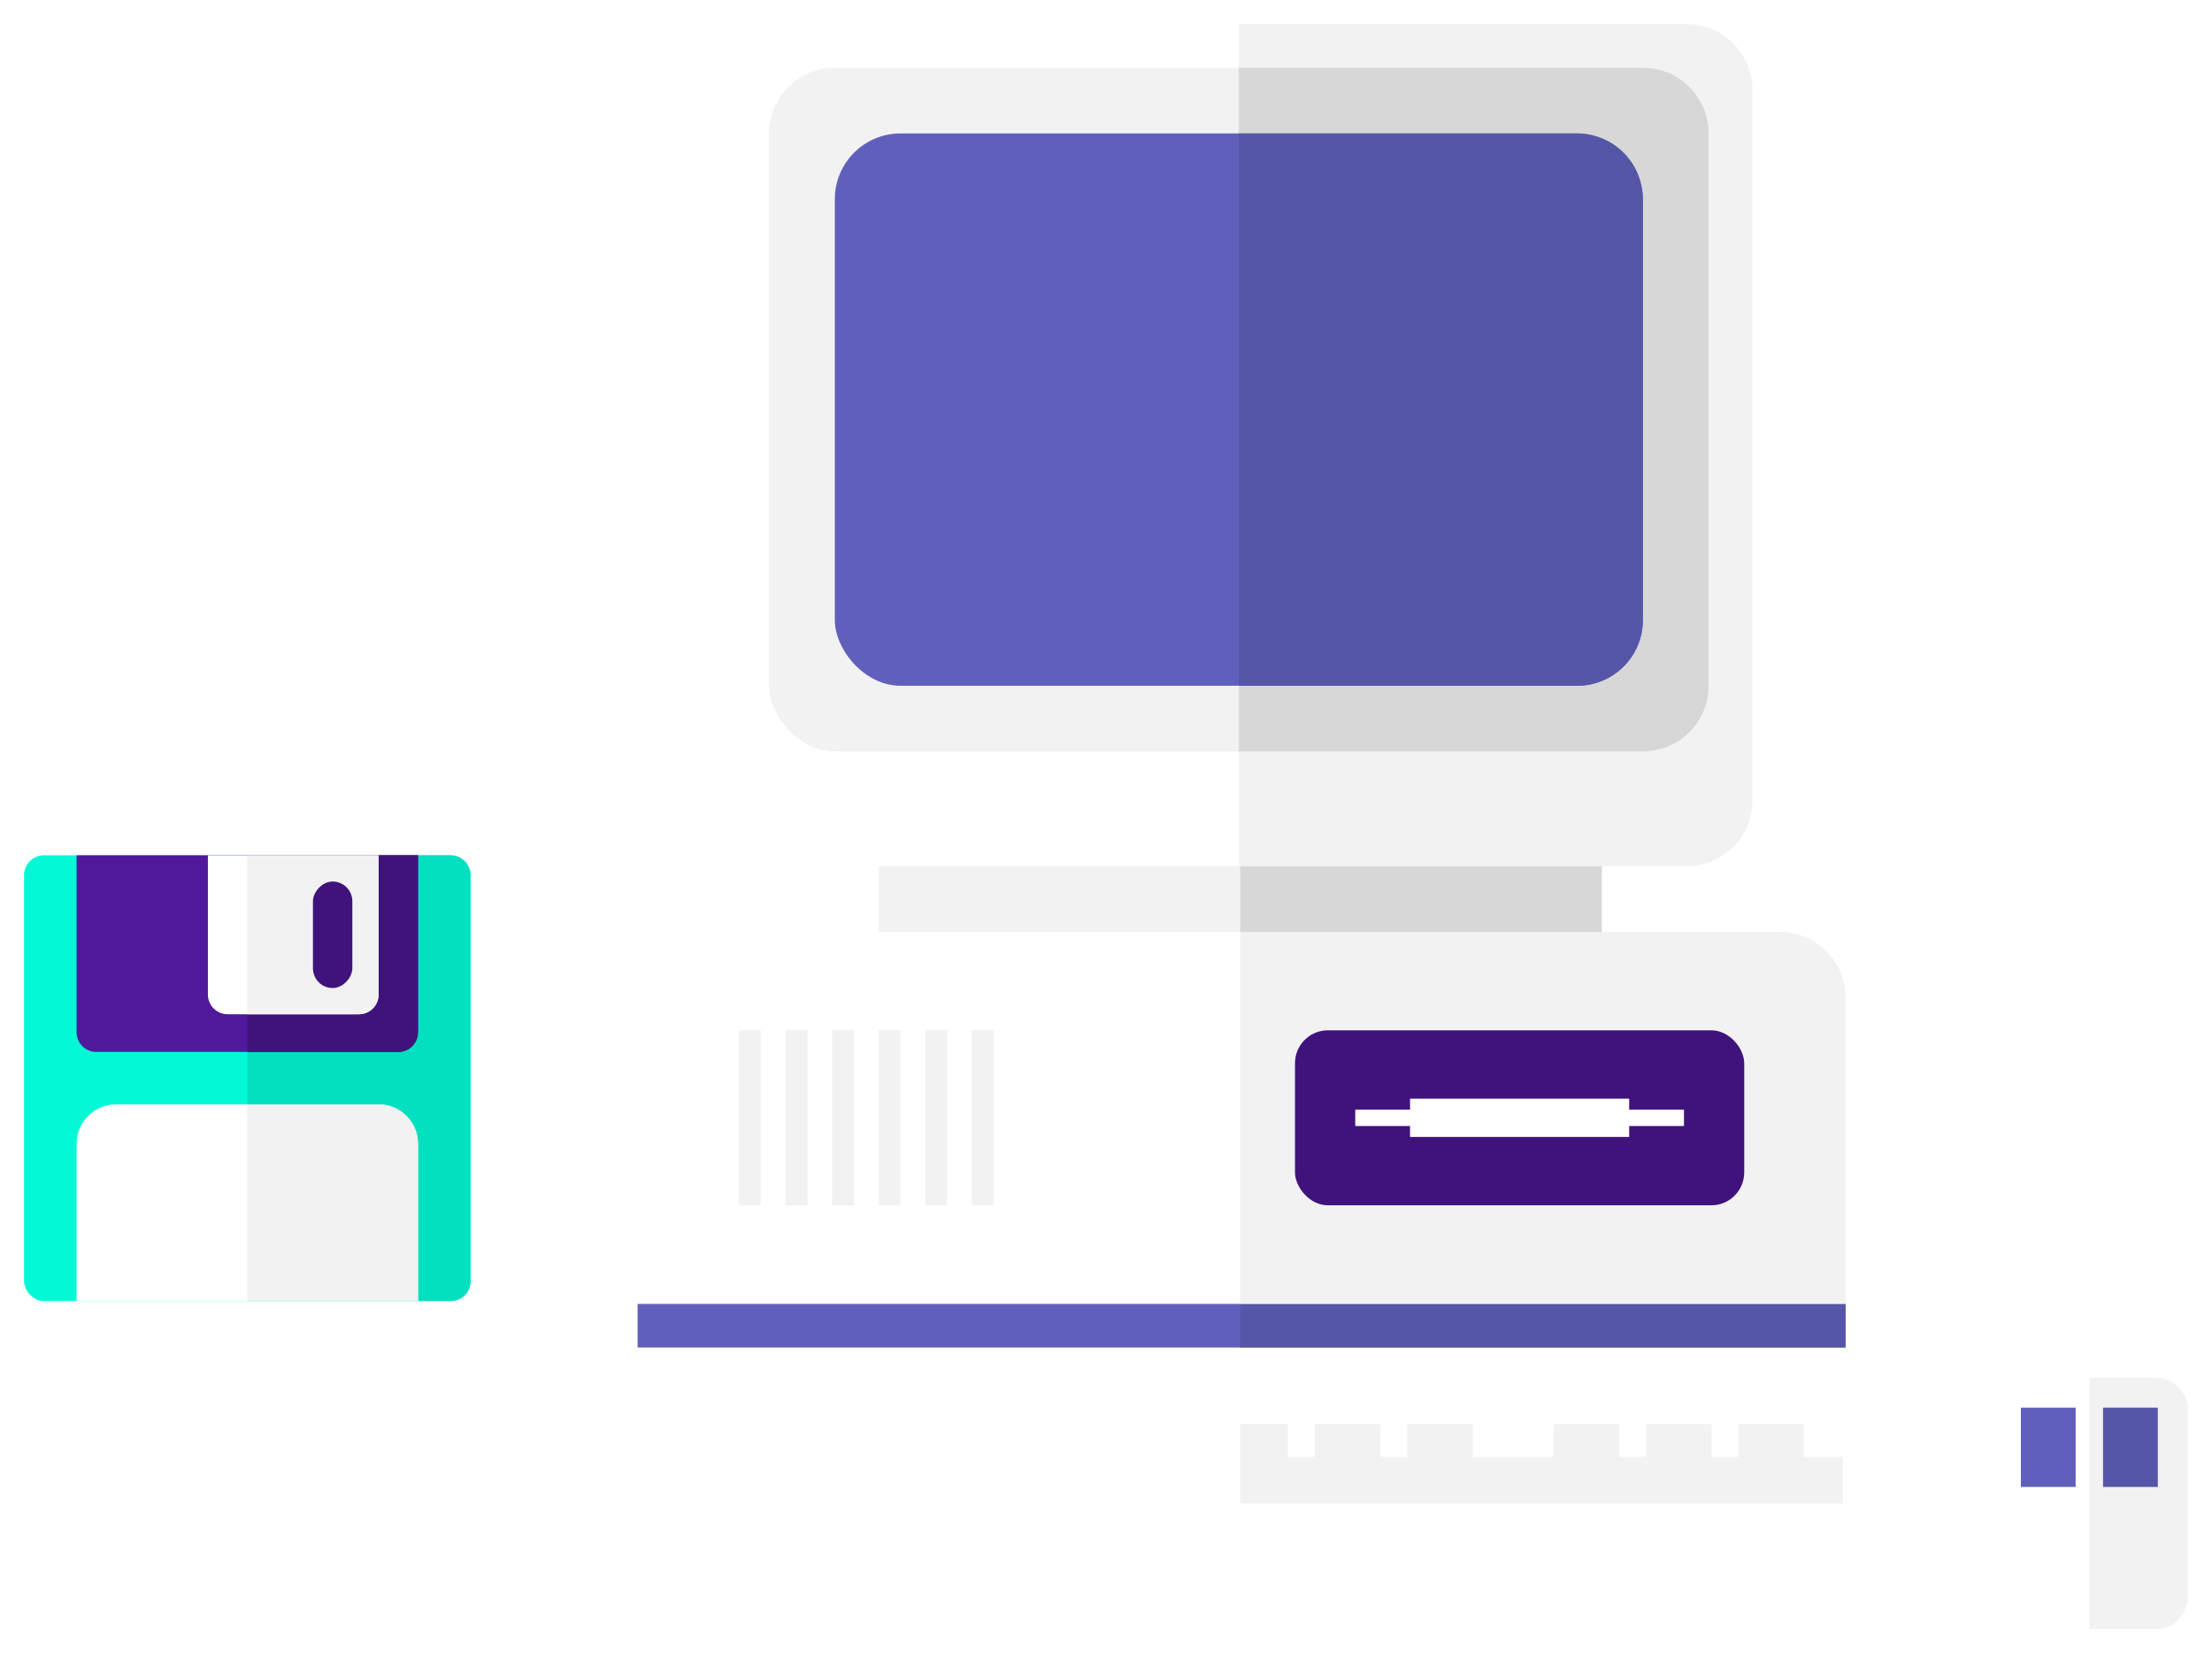 <svg xmlns="http://www.w3.org/2000/svg" width="368" height="275" viewBox="0 0 368 275">
  <filter id="a___Qt0b90DW" width="103.6%" height="104.9%" x="-1.7%" y="-2.2%">
    <feOffset in="SourceAlpha" result="shadowOffsetOuter1"></feOffset>
    <feGaussianBlur in="shadowOffsetOuter1" result="shadowBlurOuter1" stdDeviation="2"></feGaussianBlur>
    <feColorMatrix in="shadowBlurOuter1" result="shadowMatrixOuter1" values="0 0 0 0 0.09 0 0 0 0 0.612 0 0 0 0 1 0 0 0 1 0"></feColorMatrix>
    <feMerge>
      <feMergeNode in="shadowMatrixOuter1"></feMergeNode>
      <feMergeNode in="SourceGraphic"></feMergeNode>
    </feMerge>
  </filter>
  <g fill="none" fill-rule="evenodd" filter="url(#a___Qt0b90DW)" transform="translate(4 4)">
    <g fill-rule="nonzero" transform="translate(0 137.821)">
      <rect width="74.278" height="74.141" y=".455" fill="#03f9d5" rx="3.281"></rect>
      <path fill="#03e0c0" d="m37.139.455h33.858c1.812 0 3.281 1.466 3.281 3.275v67.591c0 1.809-1.469 3.275-3.281 3.275-11.286 0-22.572 0-33.858 0z"></path>
      <path fill="#fff" d="m15.301 41.887h43.677c3.624 0 6.562 2.932 6.562 6.55v26.16h-56.801v-26.16c0-3.617 2.938-6.55 6.562-6.55z"></path>
      <path fill="#f2f2f2" d="m37.139 41.887h21.839c3.624 0 6.562 2.932 6.562 6.55v26.16h-28.401z"></path>
      <path fill="#50189b" d="m12.02.455h50.239c1.812 0 3.281 1.466 3.281 3.275v29.434h-56.801v-29.434c0-1.809 1.469-3.275 3.281-3.275z" transform="matrix(1 0 0 -1 0 33.62)"></path>
      <path fill="#40137c" d="m37.139.455h25.12c1.812 0 3.281 1.466 3.281 3.275v29.434h-28.401z" transform="matrix(1 0 0 -1 0 33.62)"></path>
      <g transform="matrix(1 0 0 -1 30.532 26.895)">
        <path fill="#fff" d="m3.335 0h21.839c1.812 0 3.281 1.466 3.281 3.275v23.165h-28.401v-23.165c0-1.809 1.469-3.275 3.281-3.275z"></path>
        <path fill="#f2f2f2" d="m6.608 0h18.566c1.812 0 3.281 1.466 3.281 3.275v23.165h-21.847z"></path>
        <rect width="6.554" height="17.718" x="17.531" y="4.361" fill="#40137c" rx="3.277"></rect>
      </g>
    </g>
    <g transform="translate(292.557 202.865)">
      <path stroke="#fff" stroke-width="1.823" d="m51.494 24.644-51.394-24.644h28.078c12.876 0 23.316 10.385 23.316 23.198z"></path>
      <g fill-rule="nonzero">
        <rect width="32.81" height="41.847" x="34.633" y="22.288" fill="#fff" rx="5.468"></rect>
        <path fill="#f2f2f2" d="m51.038 22.288h10.937c3.02 0 5.468 2.444 5.468 5.458v30.93c0 3.015-2.448 5.458-5.468 5.458-3.646 0-7.291 0-10.937 0z"></path>
        <path fill="#6060bc" d="m39.646 27.291h9.114v13.191h-9.114z"></path>
        <path fill="#5656a9" d="m53.316 27.291h9.114v13.191h-9.114z"></path>
      </g>
    </g>
    <g fill-rule="nonzero">
      <g transform="translate(102.076)">
        <path fill="#6060bc" d="m0 212.872h200.962v7.278h-200.962z"></path>
        <path fill="#5656a9" d="m100.253 212.872h100.709v7.278h-100.709z"></path>
        <path fill="#fff" d="m10.937 151.012h179.089c6.04 0 10.937 4.887 10.937 10.917v50.944h-200.962v-50.944c0-6.029 4.897-10.917 10.937-10.917z"></path>
        <g fill="#f2f2f2" transform="translate(16.86 151.012)">
          <path d="m83.392 0h89.772c6.04 0 10.937 4.887 10.937 10.917v50.944h-100.709z"></path>
          <path d="m-12.759 29.111h29.165v3.639h-29.165z" transform="rotate(90 1.823 30.93)"></path>
          <path d="m-5.013 29.111h29.165v3.639h-29.165z" transform="rotate(90 9.57 30.93)"></path>
          <path d="m2.734 29.111h29.165v3.639h-29.165z" transform="rotate(90 17.316 30.93)"></path>
          <path d="m10.481 29.111h29.165v3.639h-29.165z" transform="rotate(90 25.063 30.93)"></path>
          <path d="m18.228 29.111h29.165v3.639h-29.165z" transform="rotate(90 32.81 30.93)"></path>
          <path d="m25.975 29.111h29.165v3.639h-29.165z" transform="rotate(90 40.557 30.93)"></path>
        </g>
        <rect width="74.734" height="29.111" x="109.367" y="167.387" fill="#40137c" rx="5.468"></rect>
        <path fill="#fff" d="m128.506 180.578v-1.819h36.456v1.819h9.114v2.729h-9.114v1.819h-36.456v-1.819h-9.114v-2.729z"></path>
        <path fill="#f2f2f2" d="m40.101 140.095h120.304v10.917h-120.304z"></path>
        <path fill="#d7d7d7" d="m100.253 140.095h60.152v10.917h-60.152z"></path>
        <rect width="170.886" height="140.095" x="14.582" fill="#fff" rx="10.937"></rect>
        <path fill="#f2f2f2" d="m100.025 0h74.506c6.04 0 10.937 4.887 10.937 10.917v118.262c0 6.029-4.897 10.917-10.937 10.917h-74.506z"></path>
        <rect width="156.304" height="113.714" x="21.873" y="7.278" fill="#f2f2f2" rx="10.937"></rect>
        <path fill="#d7d7d7" d="m100.025 7.278h67.215c6.04 0 10.937 4.887 10.937 10.917v91.881c0 6.029-4.897 10.917-10.937 10.917-22.405 0-44.81 0-67.215 0z"></path>
        <rect width="134.43" height="91.881" x="32.81" y="18.194" fill="#6060bc" rx="10.937"></rect>
        <path fill="#5656a9" d="m100.025 18.194h56.278c6.04 0 10.937 4.887 10.937 10.917v70.048c0 6.029-4.897 10.917-10.937 10.917-18.759 0-37.519 0-56.278 0z"></path>
      </g>
      <g transform="translate(102.076 232.886)">
        <path fill="#fff" d="m67.993 5.458v-5.458h24.815v5.458h4.467v-5.458h10.919v5.458h4.467v-5.458h10.919v5.458h4.467v-5.458h10.919v5.458h13.4v-5.458h10.919v5.458h4.467v-5.458h10.919v5.458h4.467v-5.458h10.919v5.458h6.452v7.733h-200.506v-7.733h6.452v-5.458h10.919v5.458h4.467v-5.458h10.919v5.458h4.467v-5.458h10.919v5.458h4.467v-5.458h10.919v5.458z"></path>
        <path fill="#f2f2f2" d="m100.253 0h7.941v5.458h4.467v-5.458h10.919v5.458h4.467v-5.458h10.919v5.458h13.4v-5.458h10.919v5.458h4.467v-5.458h10.919v5.458h4.467v-5.458h10.919v5.458h6.452v7.733h-100.253z"></path>
      </g>
    </g>
  </g>
</svg>